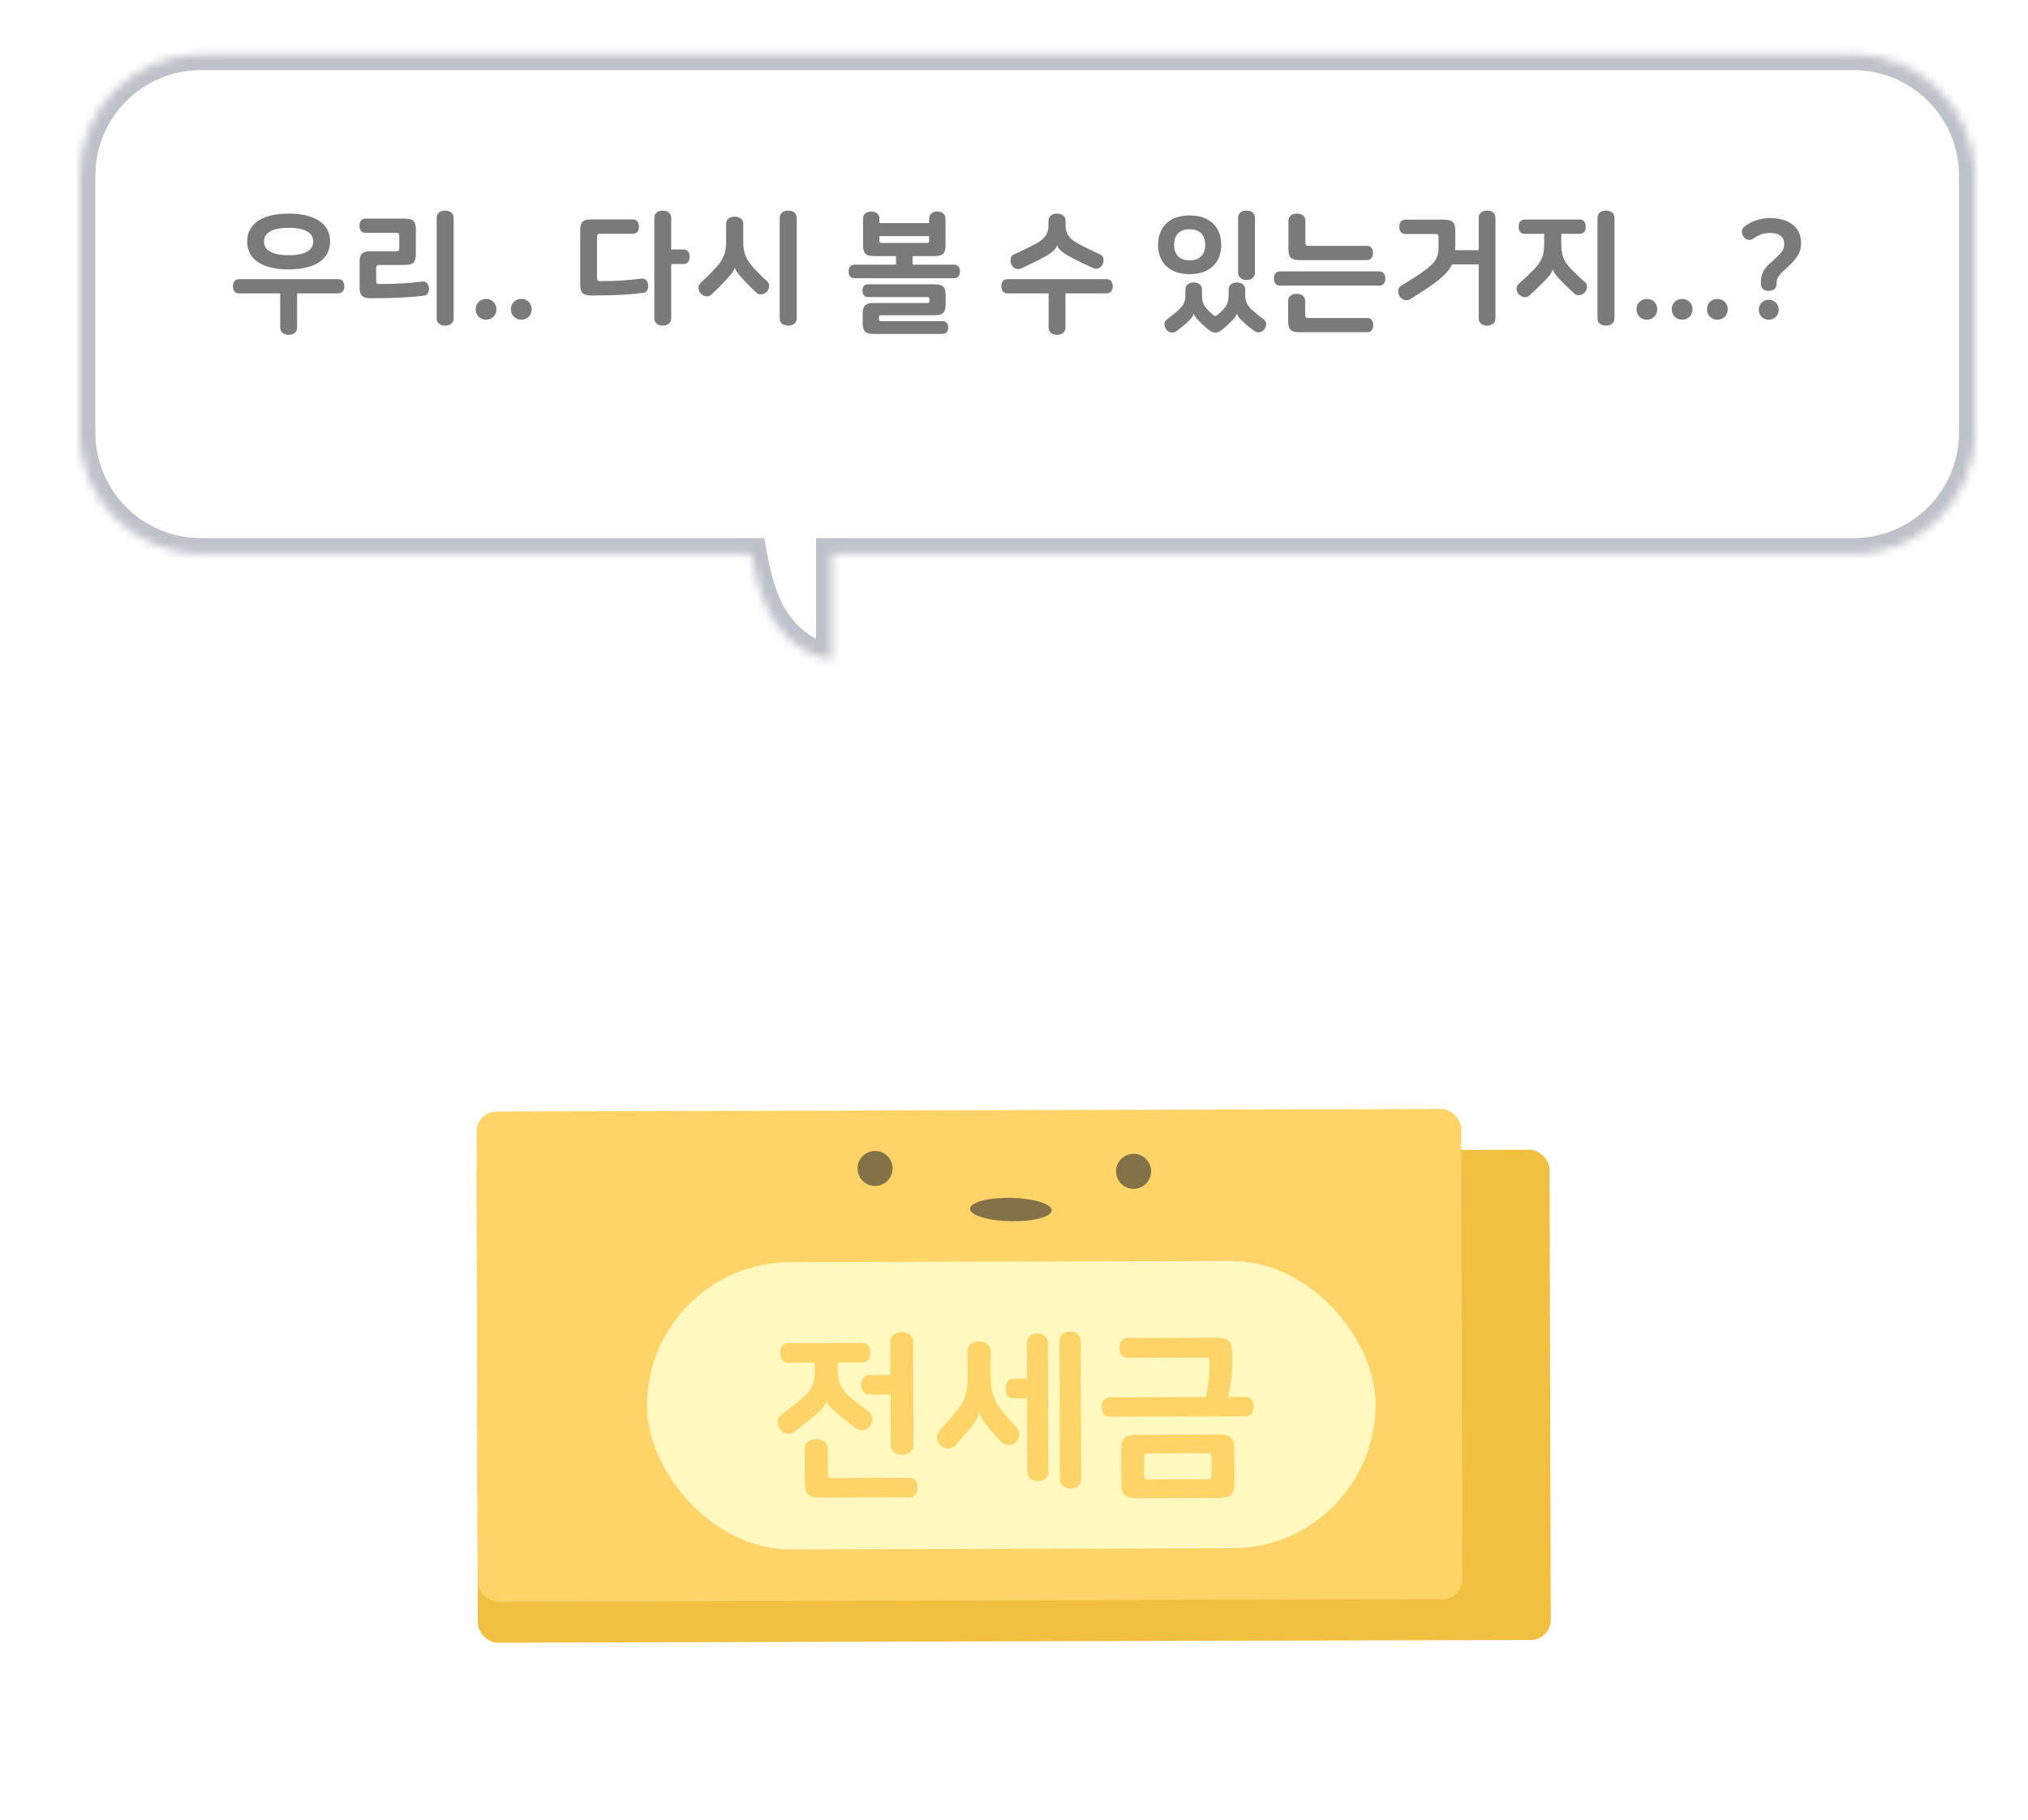 <svg width="244" height="219" viewBox="0 0 244 219" fill="none" xmlns="http://www.w3.org/2000/svg">
<g filter="url(#filter0_d_3426_21770)">
<mask id="path-1-inside-1_3426_21770" fill="white">
<path fill-rule="evenodd" clip-rule="evenodd" d="M22.593 1.791C14.534 1.791 8 8.325 8 16.384V47.291C8 55.35 14.534 61.884 22.593 61.884H88.79C89.16 63.964 89.84 66.886 90.981 69.002C93.129 72.987 96.732 74.609 98.485 74.609V61.884H221.407C229.466 61.884 236 55.35 236 47.291V16.384C236 8.325 229.466 1.791 221.407 1.791H22.593Z"/>
</mask>
<path fill-rule="evenodd" clip-rule="evenodd" d="M22.593 1.791C14.534 1.791 8 8.325 8 16.384V47.291C8 55.35 14.534 61.884 22.593 61.884H88.79C89.16 63.964 89.84 66.886 90.981 69.002C93.129 72.987 96.732 74.609 98.485 74.609V61.884H221.407C229.466 61.884 236 55.35 236 47.291V16.384C236 8.325 229.466 1.791 221.407 1.791H22.593Z" fill="white"/>
<path d="M88.79 61.884L90.649 61.554L90.372 59.996H88.79V61.884ZM90.981 69.002L92.642 68.106L92.642 68.106L90.981 69.002ZM98.485 74.609V76.497H100.372V74.609H98.485ZM98.485 61.884V59.996H96.597V61.884H98.485ZM9.888 16.384C9.888 9.367 15.576 3.679 22.593 3.679V-0.097C13.491 -0.097 6.112 7.282 6.112 16.384H9.888ZM9.888 47.291V16.384H6.112V47.291H9.888ZM22.593 59.996C15.576 59.996 9.888 54.308 9.888 47.291H6.112C6.112 56.393 13.491 63.772 22.593 63.772V59.996ZM88.79 59.996H22.593V63.772H88.79V59.996ZM86.932 62.214C87.307 64.324 88.026 67.501 89.319 69.898L92.642 68.106C91.653 66.272 91.013 63.603 90.649 61.554L86.932 62.214ZM89.319 69.898C90.554 72.188 92.217 73.819 93.852 74.882C95.439 75.915 97.133 76.497 98.485 76.497V72.722C98.084 72.722 97.101 72.492 95.911 71.718C94.769 70.975 93.556 69.802 92.642 68.106L89.319 69.898ZM100.372 74.609V61.884H96.597V74.609H100.372ZM221.407 59.996H98.485V63.772H221.407V59.996ZM234.112 47.291C234.112 54.308 228.424 59.996 221.407 59.996V63.772C230.509 63.772 237.888 56.393 237.888 47.291H234.112ZM234.112 16.384V47.291H237.888V16.384H234.112ZM221.407 3.679C228.424 3.679 234.112 9.367 234.112 16.384H237.888C237.888 7.282 230.509 -0.097 221.407 -0.097V3.679ZM22.593 3.679H221.407V-0.097H22.593V3.679Z" fill="#ACB1BC" fill-opacity="0.8" mask="url(#path-1-inside-1_3426_21770)"/>
</g>
<path d="M29.737 29.063C29.737 31.249 31.622 32.421 34.727 32.421C37.832 32.421 39.717 31.249 39.717 29.063C39.717 26.877 37.832 25.704 34.727 25.704C31.622 25.704 29.737 26.877 29.737 29.063ZM37.689 29.063C37.689 30.029 36.834 30.71 34.727 30.71C32.62 30.71 31.765 30.029 31.765 29.063C31.765 28.096 32.62 27.415 34.727 27.415C36.834 27.415 37.689 28.096 37.689 29.063ZM33.713 35.304V39.439C33.713 40.025 34.204 40.295 34.727 40.295C35.25 40.295 35.741 40.025 35.741 39.439V35.304H40.715C41.206 35.304 41.428 34.908 41.428 34.449C41.428 33.99 41.206 33.594 40.715 33.594H28.739C28.248 33.594 28.026 33.99 28.026 34.449C28.026 34.908 28.248 35.304 28.739 35.304H33.713ZM47.672 28.017C47.941 28.017 48.036 28.112 48.036 28.382V29.871C48.036 30.14 47.941 30.235 47.672 30.235H44.615C43.601 30.235 43.268 30.552 43.268 31.55V34.576C43.268 35.574 43.601 35.891 44.615 35.891C47.91 35.891 49.732 35.748 51.031 35.574C51.49 35.51 51.648 35.083 51.601 34.608C51.553 34.164 51.268 33.815 50.777 33.879C49.24 34.085 47.609 34.18 45.629 34.18C45.359 34.18 45.264 34.085 45.264 33.815V32.247C45.264 31.978 45.359 31.883 45.629 31.883H48.686C49.7 31.883 50.032 31.566 50.032 30.568V27.621C50.032 26.623 49.7 26.306 48.686 26.306H43.965C43.474 26.306 43.252 26.702 43.252 27.162C43.252 27.621 43.474 28.017 43.965 28.017H47.672ZM54.579 26.195C54.579 25.609 54.088 25.34 53.549 25.34C53.027 25.34 52.536 25.609 52.536 26.195V38.33C52.536 38.916 53.027 39.186 53.549 39.186C54.088 39.186 54.579 38.916 54.579 38.33V26.195ZM58.479 35.97C57.766 35.97 57.227 36.508 57.227 37.221C57.227 37.934 57.766 38.473 58.479 38.473C59.192 38.473 59.73 37.934 59.73 37.221C59.73 36.508 59.192 35.97 58.479 35.97ZM62.718 35.97C62.005 35.97 61.466 36.508 61.466 37.221C61.466 37.934 62.005 38.473 62.718 38.473C63.431 38.473 63.969 37.934 63.969 37.221C63.969 36.508 63.431 35.97 62.718 35.97ZM76.161 28.128C76.652 28.128 76.874 27.732 76.874 27.273C76.874 26.797 76.652 26.401 76.161 26.401H71.155C70.141 26.401 69.808 26.718 69.808 27.716V34.243C69.808 35.241 70.141 35.558 71.155 35.558C74.291 35.558 76.113 35.415 77.412 35.241C77.871 35.178 78.03 34.75 77.982 34.275C77.935 33.815 77.65 33.467 77.159 33.53C75.622 33.736 73.99 33.831 72.2 33.831C71.931 33.831 71.836 33.736 71.836 33.467V28.492C71.836 28.223 71.931 28.128 72.2 28.128H76.161ZM80.755 30.013V26.195C80.755 25.609 80.264 25.34 79.741 25.34C79.218 25.34 78.727 25.609 78.727 26.195V38.33C78.727 38.916 79.218 39.186 79.741 39.186C80.264 39.186 80.755 38.916 80.755 38.33V31.772H82.244C82.751 31.772 82.973 31.376 82.973 30.885C82.973 30.409 82.751 30.013 82.244 30.013H80.755ZM89.423 26.94C89.423 26.338 88.932 26.069 88.393 26.069C87.854 26.069 87.363 26.338 87.363 26.94V29.158C87.363 30.425 87.015 31.233 86.143 32.2C85.573 32.817 84.955 33.435 84.306 34.037C83.926 34.401 83.973 34.94 84.29 35.304C84.575 35.621 85.161 35.843 85.557 35.479C86.191 34.893 86.714 34.37 87.221 33.831C88.06 32.944 88.314 32.58 88.393 32.2H88.409C88.472 32.516 88.726 32.897 89.565 33.784C90.072 34.322 90.595 34.845 91.007 35.225C91.371 35.574 91.942 35.431 92.243 35.13C92.559 34.798 92.702 34.211 92.306 33.863C91.831 33.435 91.213 32.817 90.642 32.2C89.771 31.233 89.423 30.425 89.423 29.158V26.94ZM95.855 26.195C95.855 25.609 95.363 25.34 94.825 25.34C94.302 25.34 93.811 25.609 93.811 26.195V38.33C93.811 38.916 94.302 39.186 94.825 39.186C95.363 39.186 95.855 38.916 95.855 38.33V26.195ZM114.82 33.483C115.279 33.483 115.501 33.118 115.501 32.659C115.501 32.215 115.279 31.851 114.82 31.851H109.798V30.821H112.412C113.425 30.821 113.758 30.504 113.758 29.506V26.275C113.758 25.72 113.267 25.451 112.776 25.451C112.285 25.451 111.794 25.72 111.794 26.275V26.845H105.806V26.275C105.806 25.72 105.314 25.451 104.823 25.451C104.332 25.451 103.841 25.72 103.841 26.275V29.506C103.841 30.504 104.174 30.821 105.188 30.821H107.802V31.851H102.78C102.32 31.851 102.099 32.215 102.099 32.659C102.099 33.118 102.32 33.483 102.78 33.483H114.82ZM104.412 34.211C103.968 34.211 103.762 34.592 103.762 34.972C103.762 35.384 103.968 35.748 104.412 35.748H111.588C111.746 35.748 111.825 35.827 111.825 35.986V36.223C111.825 36.382 111.746 36.461 111.588 36.461H105.14C104.126 36.461 103.794 36.778 103.794 37.776V38.869C103.794 39.867 104.126 40.184 105.14 40.184H113.441C113.885 40.184 114.091 39.819 114.091 39.407C114.091 39.027 113.885 38.647 113.441 38.647H105.98C105.821 38.647 105.742 38.568 105.742 38.41V38.172C105.742 38.014 105.821 37.934 105.98 37.934H112.427C113.441 37.934 113.774 37.617 113.774 36.619V35.526C113.774 34.528 113.441 34.211 112.427 34.211H104.412ZM106.043 29.237C105.885 29.237 105.806 29.158 105.806 29V28.413H111.794V29C111.794 29.158 111.715 29.237 111.556 29.237H106.043ZM129.618 29.269C128.684 28.762 128.208 28.081 128.208 27.178V26.576C128.208 25.974 127.717 25.704 127.179 25.704C126.64 25.704 126.149 25.974 126.149 26.576V27.178C126.149 28.081 125.674 28.762 124.739 29.269C123.757 29.792 122.822 30.235 121.967 30.631C121.523 30.837 121.491 31.439 121.697 31.851C121.919 32.279 122.394 32.516 122.838 32.31C123.884 31.835 124.818 31.376 125.69 30.901C126.688 30.362 127.084 29.918 127.179 29.506H127.194C127.274 29.855 127.67 30.314 128.668 30.853C129.539 31.328 130.474 31.788 131.519 32.263C131.963 32.469 132.454 32.247 132.66 31.819C132.85 31.423 132.834 30.837 132.391 30.631C131.535 30.235 130.6 29.792 129.618 29.269ZM126.165 35.304V39.439C126.165 40.025 126.656 40.295 127.179 40.295C127.701 40.295 128.193 40.025 128.193 39.439V35.304H133.167C133.658 35.304 133.88 34.908 133.88 34.449C133.88 33.99 133.658 33.594 133.167 33.594H121.19C120.699 33.594 120.478 33.99 120.478 34.449C120.478 34.908 120.699 35.304 121.19 35.304H126.165ZM139.332 29.459C139.332 31.518 140.615 32.992 143.134 32.992C145.653 32.992 146.936 31.518 146.936 29.459C146.936 27.399 145.653 25.926 143.134 25.926C140.615 25.926 139.332 27.399 139.332 29.459ZM145.003 29.459C145.003 30.489 144.496 31.328 143.134 31.328C141.771 31.328 141.264 30.489 141.264 29.459C141.264 28.429 141.771 27.59 143.134 27.59C144.496 27.59 145.003 28.429 145.003 29.459ZM150.991 26.195C150.991 25.609 150.5 25.34 149.977 25.34C149.455 25.34 148.964 25.609 148.964 26.195V32.833C148.964 33.419 149.455 33.689 149.977 33.689C150.5 33.689 150.991 33.419 150.991 32.833V26.195ZM152.069 38.457C151.625 38.124 151.102 37.712 150.643 37.301C150.073 36.778 149.819 36.303 149.819 35.495V34.829C149.819 34.259 149.328 33.99 148.821 33.99C148.298 33.99 147.823 34.259 147.823 34.829V35.495C147.823 36.287 147.68 36.667 147.237 37.174C147.015 37.411 146.746 37.681 146.54 37.855C146.286 38.077 146.16 38.077 145.906 37.855C145.7 37.681 145.431 37.411 145.209 37.174C144.766 36.667 144.623 36.287 144.623 35.495V34.829C144.623 34.259 144.148 33.99 143.625 33.99C143.118 33.99 142.627 34.259 142.627 34.829V35.495C142.627 36.303 142.373 36.778 141.803 37.301C141.344 37.712 140.821 38.124 140.377 38.457C139.997 38.742 140.029 39.281 140.33 39.661C140.631 40.041 141.106 40.168 141.565 39.835C141.914 39.582 142.247 39.312 142.595 39.011C143.308 38.394 143.53 38.093 143.625 37.744H143.641C143.736 38.093 143.958 38.362 144.639 39.011C144.861 39.217 145.082 39.423 145.32 39.614C146.001 40.168 146.445 40.168 147.126 39.614C147.364 39.423 147.585 39.217 147.807 39.011C148.488 38.362 148.71 38.093 148.805 37.744H148.821C148.916 38.061 149.138 38.362 149.851 38.98C150.215 39.297 150.532 39.55 150.88 39.804C151.34 40.136 151.815 40.01 152.116 39.629C152.401 39.265 152.449 38.742 152.069 38.457ZM157.426 29.586C157.156 29.586 157.061 29.491 157.061 29.221V26.56C157.061 25.974 156.57 25.704 156.047 25.704C155.509 25.704 155.018 25.974 155.018 26.56V29.982C155.018 30.98 155.35 31.297 156.364 31.297H164.475C164.966 31.297 165.188 30.901 165.188 30.441C165.188 29.982 164.966 29.586 164.475 29.586H157.426ZM165.964 34.37C166.455 34.37 166.677 33.974 166.677 33.514C166.677 33.055 166.455 32.659 165.964 32.659H153.988C153.497 32.659 153.275 33.055 153.275 33.514C153.275 33.974 153.497 34.37 153.988 34.37H165.964ZM157.394 38.267C157.125 38.267 157.03 38.172 157.03 37.903V36.208C157.03 35.621 156.538 35.352 156.016 35.352C155.477 35.352 154.986 35.621 154.986 36.208V38.663C154.986 39.661 155.319 39.978 156.333 39.978H164.507C164.998 39.978 165.22 39.582 165.22 39.122C165.22 38.663 164.998 38.267 164.507 38.267H157.394ZM177.912 38.33C177.912 38.916 178.403 39.186 178.925 39.186C179.432 39.186 179.923 38.916 179.923 38.33V26.195C179.923 25.609 179.432 25.34 178.925 25.34C178.403 25.34 177.912 25.609 177.912 26.195V30.108H175.076C175.076 29.918 175.092 29.697 175.092 29.475V27.748C175.092 26.75 174.759 26.433 173.745 26.433H169.072C168.581 26.433 168.359 26.829 168.359 27.304C168.359 27.764 168.581 28.16 169.072 28.16H172.715C172.985 28.16 173.08 28.255 173.08 28.524V29.411C173.08 31.344 172.874 31.772 168.565 34.401C168.105 34.687 168.153 35.289 168.406 35.669C168.66 36.049 169.199 36.287 169.642 36.017C172.747 34.1 174.109 33.071 174.696 31.819H177.912V38.33ZM190.08 28.144C190.572 28.144 190.793 27.748 190.793 27.289C190.793 26.813 190.572 26.417 190.08 26.417H183.427C182.936 26.417 182.714 26.813 182.714 27.289C182.714 27.748 182.936 28.144 183.427 28.144H185.787V29.348C185.787 30.71 185.486 31.455 184.615 32.358C184.013 32.976 183.411 33.546 182.746 34.132C182.35 34.481 182.397 35.035 182.714 35.4C182.999 35.716 183.554 35.938 183.966 35.59C184.568 35.067 185.138 34.512 185.708 33.942C186.532 33.118 186.738 32.77 186.817 32.406H186.833C186.896 32.706 187.102 33.071 187.926 33.895C188.496 34.465 189.019 34.972 189.431 35.336C189.811 35.669 190.334 35.526 190.651 35.209C190.968 34.877 191.094 34.306 190.698 33.958C190.223 33.546 189.621 32.976 189.019 32.358C188.148 31.455 187.847 30.71 187.847 29.348V28.144H190.08ZM194.247 26.195C194.247 25.609 193.756 25.34 193.217 25.34C192.694 25.34 192.203 25.609 192.203 26.195V38.33C192.203 38.916 192.694 39.186 193.217 39.186C193.756 39.186 194.247 38.916 194.247 38.33V26.195ZM198.146 35.97C197.434 35.97 196.895 36.508 196.895 37.221C196.895 37.934 197.434 38.473 198.146 38.473C198.859 38.473 199.398 37.934 199.398 37.221C199.398 36.508 198.859 35.97 198.146 35.97ZM202.385 35.97C201.672 35.97 201.134 36.508 201.134 37.221C201.134 37.934 201.672 38.473 202.385 38.473C203.098 38.473 203.637 37.934 203.637 37.221C203.637 36.508 203.098 35.97 202.385 35.97ZM206.624 35.97C205.911 35.97 205.373 36.508 205.373 37.221C205.373 37.934 205.911 38.473 206.624 38.473C207.337 38.473 207.876 37.934 207.876 37.221C207.876 36.508 207.337 35.97 206.624 35.97ZM213.018 26.243C211.703 26.243 210.673 26.655 209.897 27.257C209.485 27.574 209.485 28.112 209.786 28.492C210.087 28.889 210.531 29 210.942 28.714C211.513 28.318 212.115 28.033 212.954 28.033C214.206 28.033 214.665 28.619 214.665 29.285V29.364C214.665 29.997 214.491 30.346 213.176 31.487C212.035 32.485 211.861 33.071 211.861 34.18C211.861 34.75 212.305 35.004 212.828 35.004C213.319 35.004 213.746 34.703 213.746 34.227C213.746 33.562 213.873 33.229 214.792 32.406C216.281 31.059 216.693 30.378 216.693 29.348V29.174C216.693 27.447 215.315 26.243 213.018 26.243ZM212.812 36.065C212.131 36.065 211.608 36.588 211.608 37.269C211.608 37.95 212.131 38.473 212.812 38.473C213.493 38.473 214.016 37.95 214.016 37.269C214.016 36.588 213.493 36.065 212.812 36.065Z" fill="#7A7A7A"/>
<g filter="url(#filter1_d_3426_21770)">
<rect x="57.338" y="133.76" width="129.096" height="58.988" rx="2.418" transform="rotate(-0.153 57.338 133.76)" fill="#F2C040"/>
</g>
<rect x="57.338" y="133.76" width="118.459" height="58.988" rx="2.418" transform="rotate(-0.153 57.338 133.76)" fill="#FED469"/>
<rect x="77.798" y="151.934" width="87.657" height="34.569" rx="17.285" transform="rotate(-0.153 77.798 151.934)" fill="#FFF9C0"/>
<g filter="url(#filter2_d_3426_21770)">
<path d="M191.002 147.27C191.506 145.436 192.349 143.62 194.066 142.633C194.682 142.279 195.691 142.099 196.369 142.097C197.66 142.094 198.787 142.332 199.955 142.861C201.208 143.535 202.414 144.209 203.33 145.037C204.866 146.426 205.775 147.874 206.033 148.309C207.694 151.117 208.999 154.095 210.385 157.046C211.658 159.754 213.282 162.213 214.701 164.845C216.093 167.426 217.97 169.707 219.315 172.308C220.138 173.9 221.203 175.77 219.425 177.208C217.112 179.078 214.384 177.708 212.295 176.224C211.497 175.658 210.68 175.1 210.021 174.379C209.983 174.337 209.992 174.122 209.993 174.282C209.994 174.704 210.008 175.115 210.059 175.534C210.319 177.672 209.089 179.707 206.904 180.025C205.534 180.225 203.654 180.344 202.67 179.25C201.699 178.171 200.854 177.024 200.85 175.503C200.848 174.912 200.859 175.69 200.844 175.872C200.786 176.563 200.532 177.471 200.258 178.108C199.732 179.33 198.683 179.504 197.534 179.89C195.971 180.416 194.735 179.687 193.772 178.543C193.012 177.64 193.085 176.843 193.082 175.705" stroke="white" stroke-width="4.938" stroke-linecap="round" shape-rendering="crispEdges"/>
</g>
<g filter="url(#filter3_d_3426_21770)">
<path d="M53.328 147.637C52.814 145.805 51.962 143.994 50.239 143.016C49.622 142.666 48.611 142.491 47.934 142.493C46.643 142.496 45.517 142.741 44.351 143.276C43.102 143.956 41.9 144.637 40.988 145.47C39.46 146.867 38.558 148.32 38.303 148.756C36.657 151.573 35.368 154.558 33.997 157.517C32.739 160.231 31.128 162.699 29.723 165.338C28.345 167.927 26.48 170.218 25.149 172.826C24.335 174.422 23.279 176.298 25.065 177.726C27.388 179.584 30.108 178.2 32.19 176.705C32.985 176.134 33.799 175.572 34.454 174.847C34.492 174.805 34.481 174.59 34.482 174.75C34.483 175.172 34.471 175.583 34.422 176.003C34.173 178.142 35.414 180.17 37.601 180.477C38.972 180.669 40.853 180.778 41.831 179.679C42.797 178.594 43.635 177.443 43.631 175.923C43.629 175.332 43.623 176.109 43.639 176.291C43.701 176.982 43.959 177.889 44.236 178.524C44.769 179.744 45.819 179.912 46.97 180.292C48.536 180.809 49.768 180.074 50.725 178.924C51.48 178.018 51.402 177.221 51.399 176.083" stroke="white" stroke-width="4.938" stroke-linecap="round" shape-rendering="crispEdges"/>
</g>
<g opacity="0.9" filter="url(#filter4_d_3426_21770)">
<path fill-rule="evenodd" clip-rule="evenodd" d="M86.037 114.048C86.036 114.048 86.045 114.039 86.066 114.023C86.048 114.04 86.037 114.048 86.037 114.048ZM90.447 112.513C91.885 112.177 93.609 111.851 95.601 111.55C102.695 110.477 112.614 109.792 123.649 109.776C134.685 109.759 144.605 110.416 151.703 111.467C153.696 111.763 155.421 112.083 156.859 112.415C155.422 112.751 153.698 113.076 151.706 113.377C144.611 114.45 134.693 115.136 123.657 115.152C112.622 115.168 102.701 114.512 95.604 113.46C93.611 113.165 91.886 112.845 90.447 112.513ZM161.274 113.937C161.274 113.937 161.263 113.929 161.245 113.912C161.266 113.928 161.275 113.937 161.274 113.937ZM161.241 110.904C161.258 110.888 161.269 110.88 161.27 110.88C161.271 110.88 161.262 110.888 161.241 110.904ZM86.061 111.015C86.04 110.999 86.031 110.991 86.032 110.991C86.033 110.991 86.044 110.999 86.061 111.015ZM94.597 104.914C102.112 103.778 112.378 103.081 123.639 103.064C134.901 103.048 145.169 103.715 152.687 104.829C156.42 105.382 159.622 106.066 161.965 106.891C163.115 107.297 164.26 107.804 165.181 108.476C166.009 109.08 167.379 110.358 167.382 112.399C167.385 114.441 166.019 115.723 165.193 116.329C164.274 117.003 163.13 117.514 161.981 117.923C159.641 118.755 156.44 119.449 152.709 120.013C145.195 121.149 134.929 121.847 123.667 121.863C112.406 121.88 102.137 121.213 94.62 120.099C90.887 119.546 87.684 118.861 85.342 118.036C84.191 117.631 83.046 117.123 82.125 116.451C81.297 115.848 79.928 114.57 79.925 112.528C79.922 110.487 81.288 109.205 82.114 108.599C83.033 107.924 84.176 107.413 85.326 107.005C87.666 106.172 90.866 105.479 94.597 104.914Z" fill="white"/>
</g>
<circle opacity="0.6" cx="105.282" cy="140.609" r="2.108" transform="rotate(19.079 105.282 140.609)" fill="#313131"/>
<circle opacity="0.6" cx="136.385" cy="140.954" r="2.108" transform="rotate(19.079 136.385 140.954)" fill="#313131"/>
<ellipse opacity="0.6" cx="121.62" cy="145.553" rx="4.918" ry="1.405" transform="rotate(1.181 121.62 145.553)" fill="#313131"/>
<path d="M103.755 163.956C104.425 163.954 104.725 163.412 104.723 162.786C104.721 162.137 104.416 161.598 103.746 161.6L94.843 161.632C94.173 161.634 93.873 162.175 93.875 162.824C93.877 163.45 94.181 163.989 94.851 163.987L98.028 163.976L98.032 165.1C98.037 166.418 97.629 167.305 96.703 168.108C95.755 168.911 94.936 169.562 94.03 170.235C93.384 170.713 93.473 171.469 93.842 171.986C94.168 172.439 94.904 172.782 95.529 172.326C96.326 171.74 97.124 171.111 97.964 170.394C98.977 169.548 99.343 169.093 99.449 168.596L99.471 168.596C99.58 169.027 99.884 169.394 100.902 170.233C101.748 170.943 102.549 171.567 103.026 171.911C103.654 172.363 104.388 172.014 104.711 171.56C105.098 171.018 105.117 170.348 104.532 169.896C103.925 169.444 103.102 168.799 102.148 168.003C101.216 167.206 100.802 166.322 100.798 165.004L100.794 163.966L103.755 163.956ZM107.161 173.885C107.163 174.684 107.835 175.049 108.548 175.047C109.239 175.045 109.908 174.675 109.905 173.875L109.862 161.471C109.859 160.672 109.188 160.306 108.496 160.309C107.783 160.311 107.115 160.681 107.117 161.481L107.131 165.457L104.603 165.466C103.933 165.468 103.632 166.009 103.634 166.658C103.637 167.284 103.941 167.824 104.611 167.821L107.139 167.812L107.161 173.885ZM109.43 180.187C110.1 180.185 110.401 179.644 110.398 179.017C110.396 178.369 110.092 177.829 109.422 177.832L100.108 177.864C99.74 177.865 99.61 177.736 99.609 177.369L99.599 174.343C99.596 173.544 98.925 173.179 98.212 173.181C97.477 173.184 96.808 173.554 96.811 174.353L96.825 178.438C96.83 179.799 97.285 180.23 98.668 180.225L109.43 180.187ZM116.428 165.684C116.434 167.413 116.092 168.559 115.188 169.686C114.521 170.531 113.811 171.312 113.036 172.157C112.541 172.699 112.673 173.477 113.172 173.95C113.606 174.381 114.427 174.465 114.901 173.966C115.525 173.294 116.128 172.622 116.644 171.993C117.548 170.91 117.741 170.412 117.826 169.915L117.847 169.914C117.935 170.346 118.131 170.821 119.021 171.877C119.542 172.502 120.149 173.17 120.496 173.536C120.973 174.031 121.751 173.985 122.225 173.551C122.678 173.139 122.826 172.339 122.349 171.822C121.85 171.284 121.134 170.508 120.461 169.668C119.55 168.547 119.2 167.403 119.194 165.674L119.183 162.584C119.18 161.784 118.509 161.419 117.796 161.422C117.083 161.424 116.414 161.794 116.417 162.594L116.428 165.684ZM127.535 178.049C127.538 178.784 128.166 179.128 128.814 179.125C129.463 179.123 130.088 178.775 130.085 178.04L130.027 161.314C130.024 160.58 129.397 160.236 128.748 160.238C128.1 160.24 127.475 160.588 127.477 161.323L127.535 178.049ZM123.56 165.897L121.961 165.902C121.291 165.905 120.99 166.446 120.993 167.094C120.995 167.742 121.299 168.282 121.969 168.279L123.568 168.274L123.599 177.155C123.602 177.89 124.23 178.234 124.878 178.232C125.505 178.229 126.13 177.881 126.128 177.147L126.073 161.544C126.071 160.809 125.443 160.466 124.816 160.468C124.168 160.47 123.542 160.818 123.545 161.553L123.56 165.897ZM146.693 180.252C148.076 180.247 148.529 179.813 148.524 178.452L148.51 174.41C148.505 173.049 148.05 172.618 146.667 172.623L136.726 172.658C135.343 172.663 134.891 173.097 134.895 174.458L134.91 178.499C134.914 179.86 135.37 180.291 136.753 180.286L146.693 180.252ZM149.857 170.429C150.527 170.427 150.828 169.886 150.826 169.259C150.824 168.632 150.519 168.093 149.849 168.096L147.753 168.103C148.03 166.978 148.263 165.486 148.258 164.146L148.253 162.763C148.248 161.402 147.793 160.971 146.41 160.976L135.648 161.014C134.978 161.016 134.678 161.557 134.68 162.206C134.682 162.854 134.986 163.393 135.656 163.391L145.014 163.358C145.381 163.357 145.511 163.486 145.512 163.853L145.514 164.329C145.518 165.582 145.372 166.858 145.095 168.112L133.512 168.153C132.842 168.155 132.541 168.696 132.544 169.323C132.546 169.95 132.85 170.489 133.52 170.486L149.857 170.429ZM138.149 178.034C137.782 178.035 137.652 177.906 137.651 177.539L137.643 175.399C137.642 175.032 137.771 174.902 138.139 174.9L145.27 174.876C145.637 174.874 145.767 175.003 145.769 175.371L145.776 177.51C145.777 177.878 145.648 178.008 145.281 178.009L138.149 178.034Z" fill="#FED469"/>
<defs>
<filter id="filter0_d_3426_21770" x="3.876" y="0.839" width="239.421" height="84.239" filterUnits="userSpaceOnUse" color-interpolation-filters="sRGB">
<feFlood flood-opacity="0" result="BackgroundImageFix"/>
<feColorMatrix in="SourceAlpha" type="matrix" values="0 0 0 0 0 0 0 0 0 0 0 0 0 0 0 0 0 0 127 0" result="hardAlpha"/>
<feOffset dx="1.586" dy="4.759"/>
<feGaussianBlur stdDeviation="2.855"/>
<feComposite in2="hardAlpha" operator="out"/>
<feColorMatrix type="matrix" values="0 0 0 0 0 0 0 0 0 0 0 0 0 0 0 0 0 0 0.1 0"/>
<feBlend mode="normal" in2="BackgroundImageFix" result="effect1_dropShadow_3426_21770"/>
<feBlend mode="normal" in="SourceGraphic" in2="effect1_dropShadow_3426_21770" result="shape"/>
</filter>
<filter id="filter1_d_3426_21770" x="36.356" y="117.372" width="171.216" height="101.295" filterUnits="userSpaceOnUse" color-interpolation-filters="sRGB">
<feFlood flood-opacity="0" result="BackgroundImageFix"/>
<feColorMatrix in="SourceAlpha" type="matrix" values="0 0 0 0 0 0 0 0 0 0 0 0 0 0 0 0 0 0 127 0" result="hardAlpha"/>
<feMorphology radius="1.235" operator="dilate" in="SourceAlpha" result="effect1_dropShadow_3426_21770"/>
<feOffset dy="4.938"/>
<feGaussianBlur stdDeviation="9.877"/>
<feComposite in2="hardAlpha" operator="out"/>
<feColorMatrix type="matrix" values="0 0 0 0 0 0 0 0 0 0 0 0 0 0 0 0 0 0 0.1 0"/>
<feBlend mode="normal" in2="BackgroundImageFix" result="effect1_dropShadow_3426_21770"/>
<feBlend mode="normal" in="SourceGraphic" in2="effect1_dropShadow_3426_21770" result="shape"/>
</filter>
<filter id="filter2_d_3426_21770" x="167.544" y="123.577" width="76.305" height="84.975" filterUnits="userSpaceOnUse" color-interpolation-filters="sRGB">
<feFlood flood-opacity="0" result="BackgroundImageFix"/>
<feColorMatrix in="SourceAlpha" type="matrix" values="0 0 0 0 0 0 0 0 0 0 0 0 0 0 0 0 0 0 127 0" result="hardAlpha"/>
<feMorphology radius="1.235" operator="dilate" in="SourceAlpha" result="effect1_dropShadow_3426_21770"/>
<feOffset dy="4.938"/>
<feGaussianBlur stdDeviation="9.877"/>
<feComposite in2="hardAlpha" operator="out"/>
<feColorMatrix type="matrix" values="0 0 0 0 0 0 0 0 0 0 0 0 0 0 0 0 0 0 0.2 0"/>
<feBlend mode="normal" in2="BackgroundImageFix" result="effect1_dropShadow_3426_21770"/>
<feBlend mode="normal" in="SourceGraphic" in2="effect1_dropShadow_3426_21770" result="shape"/>
</filter>
<filter id="filter3_d_3426_21770" x="0.632" y="123.973" width="76.154" height="85.022" filterUnits="userSpaceOnUse" color-interpolation-filters="sRGB">
<feFlood flood-opacity="0" result="BackgroundImageFix"/>
<feColorMatrix in="SourceAlpha" type="matrix" values="0 0 0 0 0 0 0 0 0 0 0 0 0 0 0 0 0 0 127 0" result="hardAlpha"/>
<feMorphology radius="1.235" operator="dilate" in="SourceAlpha" result="effect1_dropShadow_3426_21770"/>
<feOffset dy="4.938"/>
<feGaussianBlur stdDeviation="9.877"/>
<feComposite in2="hardAlpha" operator="out"/>
<feColorMatrix type="matrix" values="0 0 0 0 0 0 0 0 0 0 0 0 0 0 0 0 0 0 0.2 0"/>
<feBlend mode="normal" in2="BackgroundImageFix" result="effect1_dropShadow_3426_21770"/>
<feBlend mode="normal" in="SourceGraphic" in2="effect1_dropShadow_3426_21770" result="shape"/>
</filter>
<filter id="filter4_d_3426_21770" x="58.936" y="87.014" width="129.434" height="60.776" filterUnits="userSpaceOnUse" color-interpolation-filters="sRGB">
<feFlood flood-opacity="0" result="BackgroundImageFix"/>
<feColorMatrix in="SourceAlpha" type="matrix" values="0 0 0 0 0 0 0 0 0 0 0 0 0 0 0 0 0 0 127 0" result="hardAlpha"/>
<feMorphology radius="1.235" operator="dilate" in="SourceAlpha" result="effect1_dropShadow_3426_21770"/>
<feOffset dy="4.938"/>
<feGaussianBlur stdDeviation="9.877"/>
<feComposite in2="hardAlpha" operator="out"/>
<feColorMatrix type="matrix" values="0 0 0 0 0 0 0 0 0 0 0 0 0 0 0 0 0 0 0.2 0"/>
<feBlend mode="normal" in2="BackgroundImageFix" result="effect1_dropShadow_3426_21770"/>
<feBlend mode="normal" in="SourceGraphic" in2="effect1_dropShadow_3426_21770" result="shape"/>
</filter>
</defs>
</svg>
